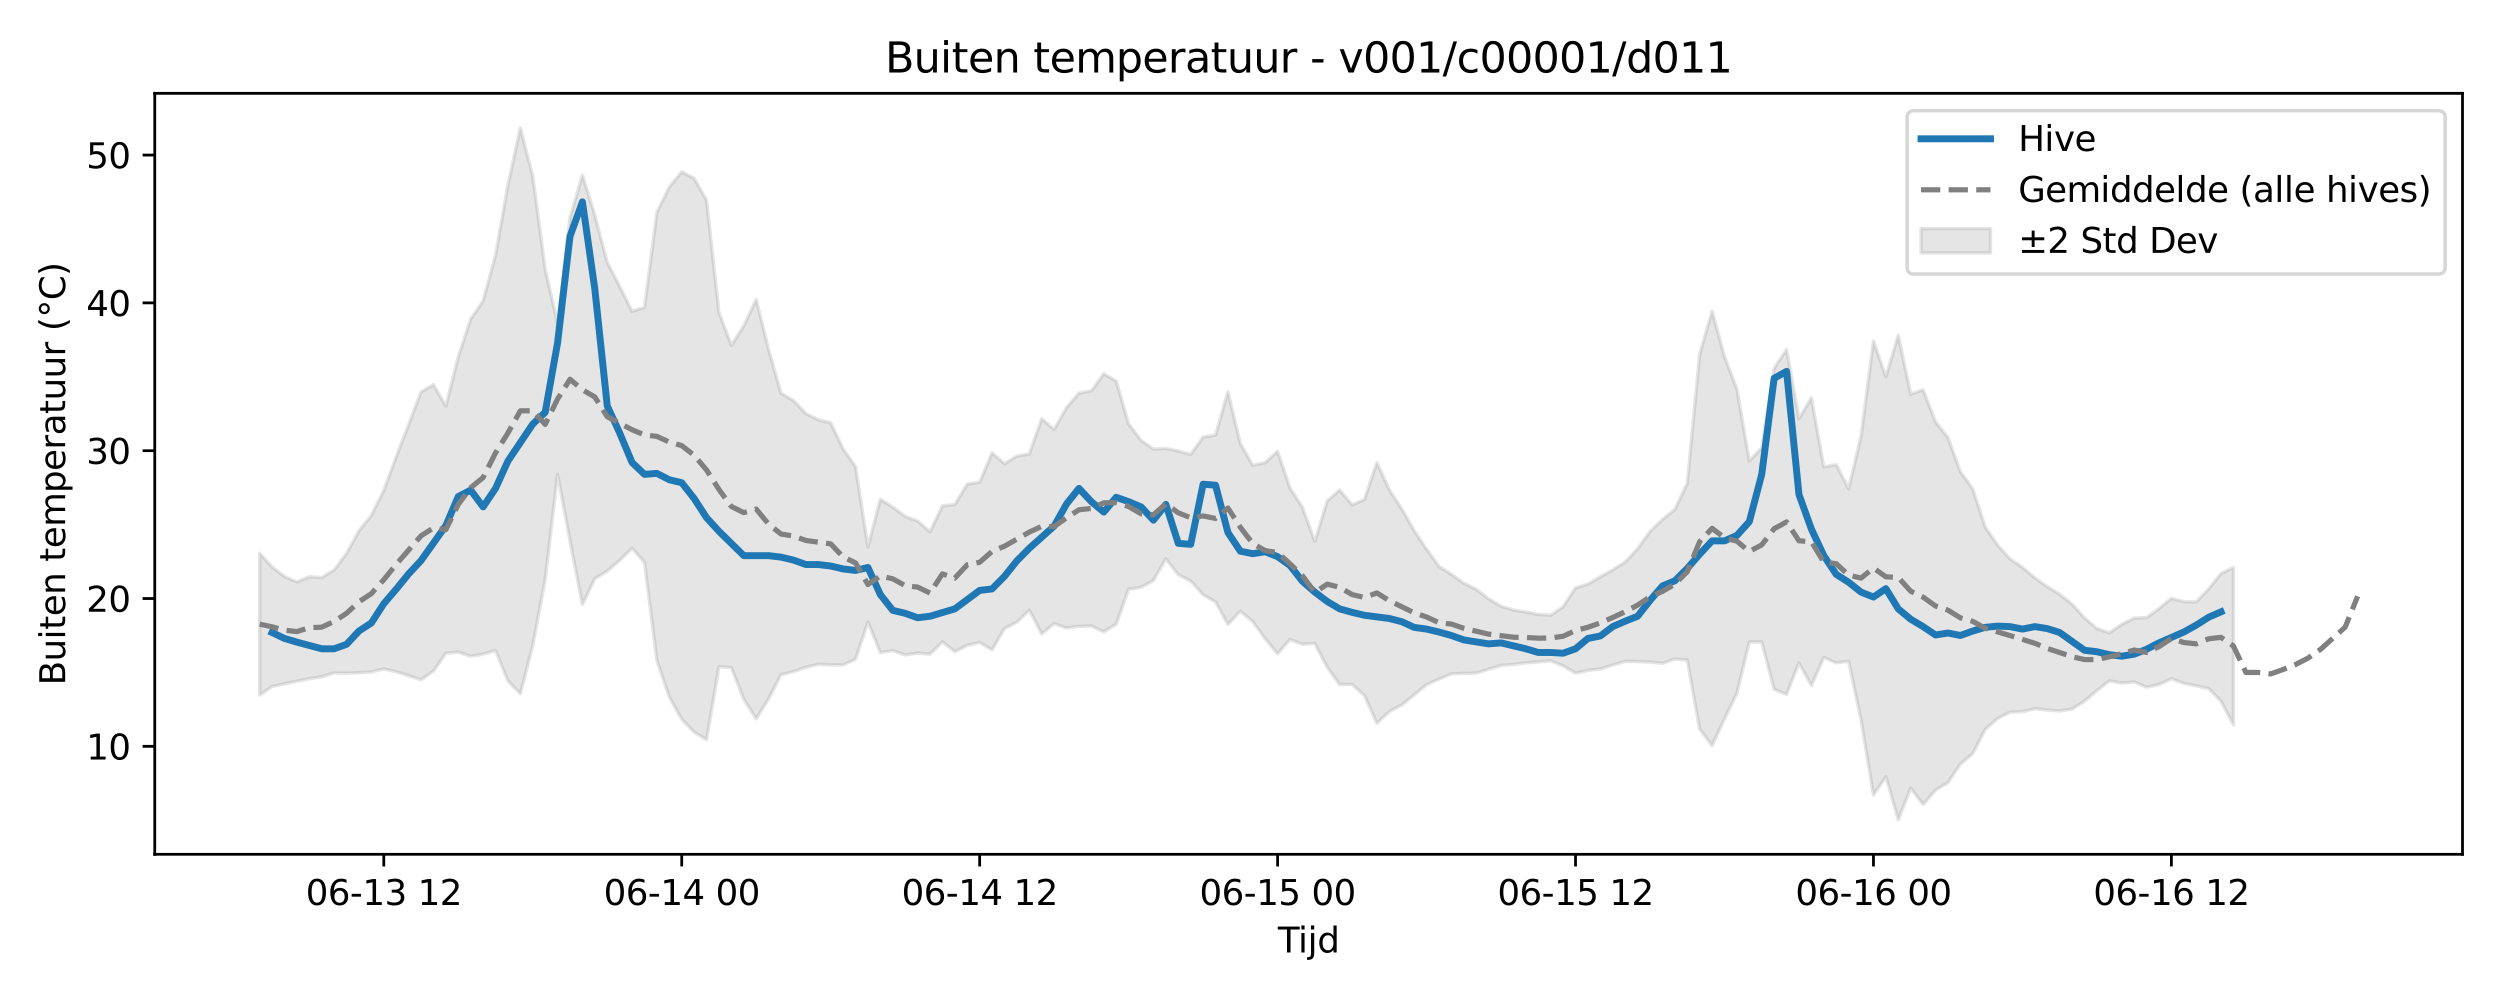 <?xml version="1.0" encoding="utf-8" standalone="no"?>
<!DOCTYPE svg PUBLIC "-//W3C//DTD SVG 1.1//EN"
  "http://www.w3.org/Graphics/SVG/1.1/DTD/svg11.dtd">
<svg xmlns:xlink="http://www.w3.org/1999/xlink" width="720pt" height="288pt" viewBox="0 0 720 288" xmlns="http://www.w3.org/2000/svg" version="1.1">
 <defs>
  <style type="text/css">*{stroke-linejoin: round; stroke-linecap: butt}</style>
 </defs>
 <g id="figure_1">
  <g id="patch_1">
   <path d="M 0 288 
L 720 288 
L 720 0 
L 0 0 
z
" style="fill: #ffffff"/>
  </g>
  <g id="axes_1">
   <g id="patch_2">
    <path d="M 44.57 246.04 
L 709.2 246.04 
L 709.2 26.88 
L 44.57 26.88 
z
" style="fill: #ffffff"/>
   </g>
   <g id="FillBetweenPolyCollection_1">
    <defs>
     <path id="m776da192d6" d="M 74.78 -128.671 
L 74.78 -87.819 
L 78.356 -90.273 
L 81.931 -91.073 
L 85.506 -91.799 
L 89.081 -92.55 
L 92.656 -93.074 
L 96.232 -94.195 
L 99.807 -94.125 
L 103.382 -94.254 
L 106.957 -94.482 
L 110.532 -95.348 
L 114.108 -94.517 
L 117.683 -93.425 
L 121.258 -92.228 
L 124.833 -94.731 
L 128.408 -99.868 
L 131.984 -100.199 
L 135.559 -99.017 
L 139.134 -99.599 
L 142.709 -100.655 
L 146.284 -91.926 
L 149.86 -88.202 
L 153.435 -102.16 
L 157.01 -121.076 
L 160.585 -151.385 
L 164.16 -132.271 
L 167.736 -113.906 
L 171.311 -121.336 
L 174.886 -123.522 
L 178.461 -126.594 
L 182.037 -130.102 
L 185.612 -126.028 
L 189.187 -97.785 
L 192.762 -87.246 
L 196.337 -80.823 
L 199.913 -77.133 
L 203.488 -74.995 
L 207.063 -96.027 
L 210.638 -95.723 
L 214.213 -86.582 
L 217.789 -80.999 
L 221.364 -86.759 
L 224.939 -93.682 
L 228.514 -94.595 
L 232.089 -95.814 
L 235.665 -96.694 
L 239.24 -96.499 
L 242.815 -96.49 
L 246.39 -98.153 
L 249.965 -108.848 
L 253.541 -100.07 
L 257.116 -100.645 
L 260.691 -99.366 
L 264.266 -99.901 
L 267.841 -99.614 
L 271.417 -103.15 
L 274.992 -100.325 
L 278.567 -102.147 
L 282.142 -102.98 
L 285.717 -100.835 
L 289.293 -106.987 
L 292.868 -108.811 
L 296.443 -112.264 
L 300.018 -105.455 
L 303.593 -108.427 
L 307.169 -107.128 
L 310.744 -107.616 
L 314.319 -107.706 
L 317.894 -106.033 
L 321.469 -108.221 
L 325.045 -118.3 
L 328.62 -118.886 
L 332.195 -120.81 
L 335.77 -127.055 
L 339.345 -122.469 
L 342.921 -120.669 
L 346.496 -116.715 
L 350.071 -114.679 
L 353.646 -108.186 
L 357.221 -111.968 
L 360.797 -108.997 
L 364.372 -104.047 
L 367.947 -99.724 
L 371.522 -103.823 
L 375.097 -102.444 
L 378.673 -102.705 
L 382.248 -95.779 
L 385.823 -90.846 
L 389.398 -90.92 
L 392.973 -87.684 
L 396.549 -79.696 
L 400.124 -83.081 
L 403.699 -84.967 
L 407.274 -87.858 
L 410.849 -90.791 
L 414.425 -92.411 
L 418 -93.944 
L 421.575 -94.062 
L 425.15 -94.158 
L 428.725 -95.237 
L 432.301 -96.351 
L 435.876 -96.65 
L 439.451 -97.1 
L 443.026 -97.377 
L 446.601 -97.697 
L 450.177 -96.255 
L 453.752 -94.132 
L 457.327 -94.909 
L 460.902 -95.332 
L 464.477 -96.459 
L 468.053 -97.521 
L 471.628 -97.484 
L 475.203 -97.324 
L 478.778 -96.977 
L 482.353 -98.203 
L 485.929 -97.889 
L 489.504 -78.012 
L 493.079 -73.313 
L 496.654 -80.928 
L 500.229 -88.345 
L 503.805 -103.109 
L 507.38 -103.118 
L 510.955 -89.493 
L 514.53 -88.042 
L 518.105 -97.057 
L 521.681 -90.574 
L 525.256 -98.636 
L 528.831 -97.093 
L 532.406 -97.524 
L 535.981 -80.646 
L 539.557 -59.043 
L 543.132 -64.287 
L 546.707 -51.922 
L 550.282 -61.022 
L 553.857 -56.313 
L 557.433 -60.457 
L 561.008 -62.588 
L 564.583 -67.962 
L 568.158 -70.963 
L 571.733 -77.898 
L 575.309 -81.077 
L 578.884 -82.907 
L 582.459 -83.037 
L 586.034 -83.885 
L 589.61 -83.488 
L 593.185 -83.236 
L 596.76 -83.774 
L 600.335 -86.061 
L 603.91 -89.117 
L 607.486 -91.934 
L 611.061 -91.282 
L 614.636 -91.586 
L 618.211 -90.08 
L 621.786 -90.83 
L 625.362 -92.538 
L 628.937 -91.208 
L 632.512 -90.487 
L 636.087 -89.696 
L 639.662 -86.042 
L 643.238 -79.252 
L 643.238 -124.608 
L 643.238 -124.608 
L 639.662 -122.832 
L 636.087 -118.374 
L 632.512 -114.65 
L 628.937 -114.71 
L 625.362 -115.692 
L 621.786 -112.718 
L 618.211 -110.119 
L 614.636 -110.003 
L 611.061 -108.178 
L 607.486 -105.729 
L 603.91 -106.986 
L 600.335 -110.018 
L 596.76 -113.984 
L 593.185 -116.84 
L 589.61 -119.024 
L 586.034 -121.583 
L 582.459 -124.607 
L 578.884 -127.031 
L 575.309 -131.014 
L 571.733 -136.227 
L 568.158 -147.135 
L 564.583 -152.17 
L 561.008 -161.99 
L 557.433 -166.487 
L 553.857 -175.74 
L 550.282 -174.437 
L 546.707 -191.436 
L 543.132 -179.497 
L 539.557 -189.755 
L 535.981 -162.381 
L 532.406 -147.206 
L 528.831 -154.213 
L 525.256 -153.521 
L 521.681 -173.409 
L 518.105 -167.446 
L 514.53 -187.34 
L 510.955 -181.963 
L 507.38 -159.019 
L 503.805 -155.244 
L 500.229 -175.921 
L 496.654 -185.277 
L 493.079 -198.356 
L 489.504 -186.017 
L 485.929 -148.78 
L 482.353 -141.276 
L 478.778 -138.363 
L 475.203 -134.918 
L 471.628 -129.957 
L 468.053 -126.159 
L 464.477 -123.863 
L 460.902 -121.891 
L 457.327 -119.783 
L 453.752 -118.716 
L 450.177 -113.258 
L 446.601 -110.822 
L 443.026 -111.048 
L 439.451 -111.727 
L 435.876 -112.318 
L 432.301 -113.399 
L 428.725 -115.506 
L 425.15 -118.264 
L 421.575 -120.039 
L 418 -122.593 
L 414.425 -124.883 
L 410.849 -129.838 
L 407.274 -135.183 
L 403.699 -141.433 
L 400.124 -146.914 
L 396.549 -154.77 
L 392.973 -144.179 
L 389.398 -142.599 
L 385.823 -146.86 
L 382.248 -143.748 
L 378.673 -132.063 
L 375.097 -141.908 
L 371.522 -147.435 
L 367.947 -158.014 
L 364.372 -154.779 
L 360.797 -153.945 
L 357.221 -160.292 
L 353.646 -175.191 
L 350.071 -162.69 
L 346.496 -162.121 
L 342.921 -157.126 
L 339.345 -158.117 
L 335.77 -158.828 
L 332.195 -158.664 
L 328.62 -161.18 
L 325.045 -165.928 
L 321.469 -178.254 
L 317.894 -180.348 
L 314.319 -175.434 
L 310.744 -174.767 
L 307.169 -170.62 
L 303.593 -164.307 
L 300.018 -167.374 
L 296.443 -157.253 
L 292.868 -156.638 
L 289.293 -154.417 
L 285.717 -157.575 
L 282.142 -149.129 
L 278.567 -148.572 
L 274.992 -142.702 
L 271.417 -142.29 
L 267.841 -134.813 
L 264.266 -137.946 
L 260.691 -139.261 
L 257.116 -141.956 
L 253.541 -144.187 
L 249.965 -130.461 
L 246.39 -153.626 
L 242.815 -158.694 
L 239.24 -166.23 
L 235.665 -167.1 
L 232.089 -168.878 
L 228.514 -172.652 
L 224.939 -174.723 
L 221.364 -187.299 
L 217.789 -201.762 
L 214.213 -194.146 
L 210.638 -188.515 
L 207.063 -198.031 
L 203.488 -230.283 
L 199.913 -236.613 
L 196.337 -238.504 
L 192.762 -234.115 
L 189.187 -226.84 
L 185.612 -199.449 
L 182.037 -198.355 
L 178.461 -205.505 
L 174.886 -212.456 
L 171.311 -225.995 
L 167.736 -237.587 
L 164.16 -225.277 
L 160.585 -194.81 
L 157.01 -210.503 
L 153.435 -237.223 
L 149.86 -251.158 
L 146.284 -234.706 
L 142.709 -214.442 
L 139.134 -201.347 
L 135.559 -196.091 
L 131.984 -185.239 
L 128.408 -171.055 
L 124.833 -177.205 
L 121.258 -175.147 
L 117.683 -165.698 
L 114.108 -156.437 
L 110.532 -146.747 
L 106.957 -139.585 
L 103.382 -135.109 
L 99.807 -128.608 
L 96.232 -123.856 
L 92.656 -121.673 
L 89.081 -121.906 
L 85.506 -120.393 
L 81.931 -121.971 
L 78.356 -124.696 
L 74.78 -128.671 
z
" style="stroke: #808080; stroke-opacity: 0.2"/>
    </defs>
    <g clip-path="url(#p8a4bd9ccbf)">
     <use xlink:href="#m776da192d6" x="0" y="288" style="fill: #808080; fill-opacity: 0.2; stroke: #808080; stroke-opacity: 0.2"/>
    </g>
   </g>
   <g id="matplotlib.axis_1">
    <g id="xtick_1">
     <g id="line2d_1">
      <defs>
       <path id="meeccbf4a53" d="M 0 0 
L 0 3.5 
" style="stroke: #000000; stroke-width: 0.8"/>
      </defs>
      <g>
       <use xlink:href="#meeccbf4a53" x="110.532" y="246.04" style="stroke: #000000; stroke-width: 0.8"/>
      </g>
     </g>
     <g id="text_1">
      <!-- 06-13 12 -->
      <g transform="translate(88.052 260.638) scale(0.1 -0.1)">
       <defs>
        <path id="DejaVuSans-30" d="M 2034 4250 
Q 1547 4250 1301 3770 
Q 1056 3291 1056 2328 
Q 1056 1369 1301 889 
Q 1547 409 2034 409 
Q 2525 409 2770 889 
Q 3016 1369 3016 2328 
Q 3016 3291 2770 3770 
Q 2525 4250 2034 4250 
z
M 2034 4750 
Q 2819 4750 3233 4129 
Q 3647 3509 3647 2328 
Q 3647 1150 3233 529 
Q 2819 -91 2034 -91 
Q 1250 -91 836 529 
Q 422 1150 422 2328 
Q 422 3509 836 4129 
Q 1250 4750 2034 4750 
z
" transform="scale(0.016)"/>
        <path id="DejaVuSans-36" d="M 2113 2584 
Q 1688 2584 1439 2293 
Q 1191 2003 1191 1497 
Q 1191 994 1439 701 
Q 1688 409 2113 409 
Q 2538 409 2786 701 
Q 3034 994 3034 1497 
Q 3034 2003 2786 2293 
Q 2538 2584 2113 2584 
z
M 3366 4563 
L 3366 3988 
Q 3128 4100 2886 4159 
Q 2644 4219 2406 4219 
Q 1781 4219 1451 3797 
Q 1122 3375 1075 2522 
Q 1259 2794 1537 2939 
Q 1816 3084 2150 3084 
Q 2853 3084 3261 2657 
Q 3669 2231 3669 1497 
Q 3669 778 3244 343 
Q 2819 -91 2113 -91 
Q 1303 -91 875 529 
Q 447 1150 447 2328 
Q 447 3434 972 4092 
Q 1497 4750 2381 4750 
Q 2619 4750 2861 4703 
Q 3103 4656 3366 4563 
z
" transform="scale(0.016)"/>
        <path id="DejaVuSans-2d" d="M 313 2009 
L 1997 2009 
L 1997 1497 
L 313 1497 
L 313 2009 
z
" transform="scale(0.016)"/>
        <path id="DejaVuSans-31" d="M 794 531 
L 1825 531 
L 1825 4091 
L 703 3866 
L 703 4441 
L 1819 4666 
L 2450 4666 
L 2450 531 
L 3481 531 
L 3481 0 
L 794 0 
L 794 531 
z
" transform="scale(0.016)"/>
        <path id="DejaVuSans-33" d="M 2597 2516 
Q 3050 2419 3304 2112 
Q 3559 1806 3559 1356 
Q 3559 666 3084 287 
Q 2609 -91 1734 -91 
Q 1441 -91 1130 -33 
Q 819 25 488 141 
L 488 750 
Q 750 597 1062 519 
Q 1375 441 1716 441 
Q 2309 441 2620 675 
Q 2931 909 2931 1356 
Q 2931 1769 2642 2001 
Q 2353 2234 1838 2234 
L 1294 2234 
L 1294 2753 
L 1863 2753 
Q 2328 2753 2575 2939 
Q 2822 3125 2822 3475 
Q 2822 3834 2567 4026 
Q 2313 4219 1838 4219 
Q 1578 4219 1281 4162 
Q 984 4106 628 3988 
L 628 4550 
Q 988 4650 1302 4700 
Q 1616 4750 1894 4750 
Q 2613 4750 3031 4423 
Q 3450 4097 3450 3541 
Q 3450 3153 3228 2886 
Q 3006 2619 2597 2516 
z
" transform="scale(0.016)"/>
        <path id="DejaVuSans-20" transform="scale(0.016)"/>
        <path id="DejaVuSans-32" d="M 1228 531 
L 3431 531 
L 3431 0 
L 469 0 
L 469 531 
Q 828 903 1448 1529 
Q 2069 2156 2228 2338 
Q 2531 2678 2651 2914 
Q 2772 3150 2772 3378 
Q 2772 3750 2511 3984 
Q 2250 4219 1831 4219 
Q 1534 4219 1204 4116 
Q 875 4013 500 3803 
L 500 4441 
Q 881 4594 1212 4672 
Q 1544 4750 1819 4750 
Q 2544 4750 2975 4387 
Q 3406 4025 3406 3419 
Q 3406 3131 3298 2873 
Q 3191 2616 2906 2266 
Q 2828 2175 2409 1742 
Q 1991 1309 1228 531 
z
" transform="scale(0.016)"/>
       </defs>
       <use xlink:href="#DejaVuSans-30"/>
       <use xlink:href="#DejaVuSans-36" transform="translate(63.623 0)"/>
       <use xlink:href="#DejaVuSans-2d" transform="translate(127.246 0)"/>
       <use xlink:href="#DejaVuSans-31" transform="translate(163.33 0)"/>
       <use xlink:href="#DejaVuSans-33" transform="translate(226.953 0)"/>
       <use xlink:href="#DejaVuSans-20" transform="translate(290.576 0)"/>
       <use xlink:href="#DejaVuSans-31" transform="translate(322.363 0)"/>
       <use xlink:href="#DejaVuSans-32" transform="translate(385.986 0)"/>
      </g>
     </g>
    </g>
    <g id="xtick_2">
     <g id="line2d_2">
      <g>
       <use xlink:href="#meeccbf4a53" x="196.337" y="246.04" style="stroke: #000000; stroke-width: 0.8"/>
      </g>
     </g>
     <g id="text_2">
      <!-- 06-14 00 -->
      <g transform="translate(173.857 260.638) scale(0.1 -0.1)">
       <defs>
        <path id="DejaVuSans-34" d="M 2419 4116 
L 825 1625 
L 2419 1625 
L 2419 4116 
z
M 2253 4666 
L 3047 4666 
L 3047 1625 
L 3713 1625 
L 3713 1100 
L 3047 1100 
L 3047 0 
L 2419 0 
L 2419 1100 
L 313 1100 
L 313 1709 
L 2253 4666 
z
" transform="scale(0.016)"/>
       </defs>
       <use xlink:href="#DejaVuSans-30"/>
       <use xlink:href="#DejaVuSans-36" transform="translate(63.623 0)"/>
       <use xlink:href="#DejaVuSans-2d" transform="translate(127.246 0)"/>
       <use xlink:href="#DejaVuSans-31" transform="translate(163.33 0)"/>
       <use xlink:href="#DejaVuSans-34" transform="translate(226.953 0)"/>
       <use xlink:href="#DejaVuSans-20" transform="translate(290.576 0)"/>
       <use xlink:href="#DejaVuSans-30" transform="translate(322.363 0)"/>
       <use xlink:href="#DejaVuSans-30" transform="translate(385.986 0)"/>
      </g>
     </g>
    </g>
    <g id="xtick_3">
     <g id="line2d_3">
      <g>
       <use xlink:href="#meeccbf4a53" x="282.142" y="246.04" style="stroke: #000000; stroke-width: 0.8"/>
      </g>
     </g>
     <g id="text_3">
      <!-- 06-14 12 -->
      <g transform="translate(259.662 260.638) scale(0.1 -0.1)">
       <use xlink:href="#DejaVuSans-30"/>
       <use xlink:href="#DejaVuSans-36" transform="translate(63.623 0)"/>
       <use xlink:href="#DejaVuSans-2d" transform="translate(127.246 0)"/>
       <use xlink:href="#DejaVuSans-31" transform="translate(163.33 0)"/>
       <use xlink:href="#DejaVuSans-34" transform="translate(226.953 0)"/>
       <use xlink:href="#DejaVuSans-20" transform="translate(290.576 0)"/>
       <use xlink:href="#DejaVuSans-31" transform="translate(322.363 0)"/>
       <use xlink:href="#DejaVuSans-32" transform="translate(385.986 0)"/>
      </g>
     </g>
    </g>
    <g id="xtick_4">
     <g id="line2d_4">
      <g>
       <use xlink:href="#meeccbf4a53" x="367.947" y="246.04" style="stroke: #000000; stroke-width: 0.8"/>
      </g>
     </g>
     <g id="text_4">
      <!-- 06-15 00 -->
      <g transform="translate(345.467 260.638) scale(0.1 -0.1)">
       <defs>
        <path id="DejaVuSans-35" d="M 691 4666 
L 3169 4666 
L 3169 4134 
L 1269 4134 
L 1269 2991 
Q 1406 3038 1543 3061 
Q 1681 3084 1819 3084 
Q 2600 3084 3056 2656 
Q 3513 2228 3513 1497 
Q 3513 744 3044 326 
Q 2575 -91 1722 -91 
Q 1428 -91 1123 -41 
Q 819 9 494 109 
L 494 744 
Q 775 591 1075 516 
Q 1375 441 1709 441 
Q 2250 441 2565 725 
Q 2881 1009 2881 1497 
Q 2881 1984 2565 2268 
Q 2250 2553 1709 2553 
Q 1456 2553 1204 2497 
Q 953 2441 691 2322 
L 691 4666 
z
" transform="scale(0.016)"/>
       </defs>
       <use xlink:href="#DejaVuSans-30"/>
       <use xlink:href="#DejaVuSans-36" transform="translate(63.623 0)"/>
       <use xlink:href="#DejaVuSans-2d" transform="translate(127.246 0)"/>
       <use xlink:href="#DejaVuSans-31" transform="translate(163.33 0)"/>
       <use xlink:href="#DejaVuSans-35" transform="translate(226.953 0)"/>
       <use xlink:href="#DejaVuSans-20" transform="translate(290.576 0)"/>
       <use xlink:href="#DejaVuSans-30" transform="translate(322.363 0)"/>
       <use xlink:href="#DejaVuSans-30" transform="translate(385.986 0)"/>
      </g>
     </g>
    </g>
    <g id="xtick_5">
     <g id="line2d_5">
      <g>
       <use xlink:href="#meeccbf4a53" x="453.752" y="246.04" style="stroke: #000000; stroke-width: 0.8"/>
      </g>
     </g>
     <g id="text_5">
      <!-- 06-15 12 -->
      <g transform="translate(431.271 260.638) scale(0.1 -0.1)">
       <use xlink:href="#DejaVuSans-30"/>
       <use xlink:href="#DejaVuSans-36" transform="translate(63.623 0)"/>
       <use xlink:href="#DejaVuSans-2d" transform="translate(127.246 0)"/>
       <use xlink:href="#DejaVuSans-31" transform="translate(163.33 0)"/>
       <use xlink:href="#DejaVuSans-35" transform="translate(226.953 0)"/>
       <use xlink:href="#DejaVuSans-20" transform="translate(290.576 0)"/>
       <use xlink:href="#DejaVuSans-31" transform="translate(322.363 0)"/>
       <use xlink:href="#DejaVuSans-32" transform="translate(385.986 0)"/>
      </g>
     </g>
    </g>
    <g id="xtick_6">
     <g id="line2d_6">
      <g>
       <use xlink:href="#meeccbf4a53" x="539.557" y="246.04" style="stroke: #000000; stroke-width: 0.8"/>
      </g>
     </g>
     <g id="text_6">
      <!-- 06-16 00 -->
      <g transform="translate(517.076 260.638) scale(0.1 -0.1)">
       <use xlink:href="#DejaVuSans-30"/>
       <use xlink:href="#DejaVuSans-36" transform="translate(63.623 0)"/>
       <use xlink:href="#DejaVuSans-2d" transform="translate(127.246 0)"/>
       <use xlink:href="#DejaVuSans-31" transform="translate(163.33 0)"/>
       <use xlink:href="#DejaVuSans-36" transform="translate(226.953 0)"/>
       <use xlink:href="#DejaVuSans-20" transform="translate(290.576 0)"/>
       <use xlink:href="#DejaVuSans-30" transform="translate(322.363 0)"/>
       <use xlink:href="#DejaVuSans-30" transform="translate(385.986 0)"/>
      </g>
     </g>
    </g>
    <g id="xtick_7">
     <g id="line2d_7">
      <g>
       <use xlink:href="#meeccbf4a53" x="625.362" y="246.04" style="stroke: #000000; stroke-width: 0.8"/>
      </g>
     </g>
     <g id="text_7">
      <!-- 06-16 12 -->
      <g transform="translate(602.881 260.638) scale(0.1 -0.1)">
       <use xlink:href="#DejaVuSans-30"/>
       <use xlink:href="#DejaVuSans-36" transform="translate(63.623 0)"/>
       <use xlink:href="#DejaVuSans-2d" transform="translate(127.246 0)"/>
       <use xlink:href="#DejaVuSans-31" transform="translate(163.33 0)"/>
       <use xlink:href="#DejaVuSans-36" transform="translate(226.953 0)"/>
       <use xlink:href="#DejaVuSans-20" transform="translate(290.576 0)"/>
       <use xlink:href="#DejaVuSans-31" transform="translate(322.363 0)"/>
       <use xlink:href="#DejaVuSans-32" transform="translate(385.986 0)"/>
      </g>
     </g>
    </g>
    <g id="text_8">
     <!-- Tijd -->
     <g transform="translate(368.035 274.317) scale(0.1 -0.1)">
      <defs>
       <path id="DejaVuSans-54" d="M -19 4666 
L 3928 4666 
L 3928 4134 
L 2272 4134 
L 2272 0 
L 1638 0 
L 1638 4134 
L -19 4134 
L -19 4666 
z
" transform="scale(0.016)"/>
       <path id="DejaVuSans-69" d="M 603 3500 
L 1178 3500 
L 1178 0 
L 603 0 
L 603 3500 
z
M 603 4863 
L 1178 4863 
L 1178 4134 
L 603 4134 
L 603 4863 
z
" transform="scale(0.016)"/>
       <path id="DejaVuSans-6a" d="M 603 3500 
L 1178 3500 
L 1178 -63 
Q 1178 -731 923 -1031 
Q 669 -1331 103 -1331 
L -116 -1331 
L -116 -844 
L 38 -844 
Q 366 -844 484 -692 
Q 603 -541 603 -63 
L 603 3500 
z
M 603 4863 
L 1178 4863 
L 1178 4134 
L 603 4134 
L 603 4863 
z
" transform="scale(0.016)"/>
       <path id="DejaVuSans-64" d="M 2906 2969 
L 2906 4863 
L 3481 4863 
L 3481 0 
L 2906 0 
L 2906 525 
Q 2725 213 2448 61 
Q 2172 -91 1784 -91 
Q 1150 -91 751 415 
Q 353 922 353 1747 
Q 353 2572 751 3078 
Q 1150 3584 1784 3584 
Q 2172 3584 2448 3432 
Q 2725 3281 2906 2969 
z
M 947 1747 
Q 947 1113 1208 752 
Q 1469 391 1925 391 
Q 2381 391 2643 752 
Q 2906 1113 2906 1747 
Q 2906 2381 2643 2742 
Q 2381 3103 1925 3103 
Q 1469 3103 1208 2742 
Q 947 2381 947 1747 
z
" transform="scale(0.016)"/>
      </defs>
      <use xlink:href="#DejaVuSans-54"/>
      <use xlink:href="#DejaVuSans-69" transform="translate(57.959 0)"/>
      <use xlink:href="#DejaVuSans-6a" transform="translate(85.742 0)"/>
      <use xlink:href="#DejaVuSans-64" transform="translate(113.525 0)"/>
     </g>
    </g>
   </g>
   <g id="matplotlib.axis_2">
    <g id="ytick_1">
     <g id="line2d_8">
      <defs>
       <path id="m4dbf26b37e" d="M 0 0 
L -3.5 0 
" style="stroke: #000000; stroke-width: 0.8"/>
      </defs>
      <g>
       <use xlink:href="#m4dbf26b37e" x="44.57" y="214.949" style="stroke: #000000; stroke-width: 0.8"/>
      </g>
     </g>
     <g id="text_9">
      <!-- 10 -->
      <g transform="translate(24.845 218.748) scale(0.1 -0.1)">
       <use xlink:href="#DejaVuSans-31"/>
       <use xlink:href="#DejaVuSans-30" transform="translate(63.623 0)"/>
      </g>
     </g>
    </g>
    <g id="ytick_2">
     <g id="line2d_9">
      <g>
       <use xlink:href="#m4dbf26b37e" x="44.57" y="172.376" style="stroke: #000000; stroke-width: 0.8"/>
      </g>
     </g>
     <g id="text_10">
      <!-- 20 -->
      <g transform="translate(24.845 176.175) scale(0.1 -0.1)">
       <use xlink:href="#DejaVuSans-32"/>
       <use xlink:href="#DejaVuSans-30" transform="translate(63.623 0)"/>
      </g>
     </g>
    </g>
    <g id="ytick_3">
     <g id="line2d_10">
      <g>
       <use xlink:href="#m4dbf26b37e" x="44.57" y="129.803" style="stroke: #000000; stroke-width: 0.8"/>
      </g>
     </g>
     <g id="text_11">
      <!-- 30 -->
      <g transform="translate(24.845 133.602) scale(0.1 -0.1)">
       <use xlink:href="#DejaVuSans-33"/>
       <use xlink:href="#DejaVuSans-30" transform="translate(63.623 0)"/>
      </g>
     </g>
    </g>
    <g id="ytick_4">
     <g id="line2d_11">
      <g>
       <use xlink:href="#m4dbf26b37e" x="44.57" y="87.23" style="stroke: #000000; stroke-width: 0.8"/>
      </g>
     </g>
     <g id="text_12">
      <!-- 40 -->
      <g transform="translate(24.845 91.029) scale(0.1 -0.1)">
       <use xlink:href="#DejaVuSans-34"/>
       <use xlink:href="#DejaVuSans-30" transform="translate(63.623 0)"/>
      </g>
     </g>
    </g>
    <g id="ytick_5">
     <g id="line2d_12">
      <g>
       <use xlink:href="#m4dbf26b37e" x="44.57" y="44.657" style="stroke: #000000; stroke-width: 0.8"/>
      </g>
     </g>
     <g id="text_13">
      <!-- 50 -->
      <g transform="translate(24.845 48.456) scale(0.1 -0.1)">
       <use xlink:href="#DejaVuSans-35"/>
       <use xlink:href="#DejaVuSans-30" transform="translate(63.623 0)"/>
      </g>
     </g>
    </g>
    <g id="text_14">
     <!-- Buiten temperatuur (°C) -->
     <g transform="translate(18.765 197.355) rotate(-90) scale(0.1 -0.1)">
      <defs>
       <path id="DejaVuSans-42" d="M 1259 2228 
L 1259 519 
L 2272 519 
Q 2781 519 3026 730 
Q 3272 941 3272 1375 
Q 3272 1813 3026 2020 
Q 2781 2228 2272 2228 
L 1259 2228 
z
M 1259 4147 
L 1259 2741 
L 2194 2741 
Q 2656 2741 2882 2914 
Q 3109 3088 3109 3444 
Q 3109 3797 2882 3972 
Q 2656 4147 2194 4147 
L 1259 4147 
z
M 628 4666 
L 2241 4666 
Q 2963 4666 3353 4366 
Q 3744 4066 3744 3513 
Q 3744 3084 3544 2831 
Q 3344 2578 2956 2516 
Q 3422 2416 3680 2098 
Q 3938 1781 3938 1306 
Q 3938 681 3513 340 
Q 3088 0 2303 0 
L 628 0 
L 628 4666 
z
" transform="scale(0.016)"/>
       <path id="DejaVuSans-75" d="M 544 1381 
L 544 3500 
L 1119 3500 
L 1119 1403 
Q 1119 906 1312 657 
Q 1506 409 1894 409 
Q 2359 409 2629 706 
Q 2900 1003 2900 1516 
L 2900 3500 
L 3475 3500 
L 3475 0 
L 2900 0 
L 2900 538 
Q 2691 219 2414 64 
Q 2138 -91 1772 -91 
Q 1169 -91 856 284 
Q 544 659 544 1381 
z
M 1991 3584 
L 1991 3584 
z
" transform="scale(0.016)"/>
       <path id="DejaVuSans-74" d="M 1172 4494 
L 1172 3500 
L 2356 3500 
L 2356 3053 
L 1172 3053 
L 1172 1153 
Q 1172 725 1289 603 
Q 1406 481 1766 481 
L 2356 481 
L 2356 0 
L 1766 0 
Q 1100 0 847 248 
Q 594 497 594 1153 
L 594 3053 
L 172 3053 
L 172 3500 
L 594 3500 
L 594 4494 
L 1172 4494 
z
" transform="scale(0.016)"/>
       <path id="DejaVuSans-65" d="M 3597 1894 
L 3597 1613 
L 953 1613 
Q 991 1019 1311 708 
Q 1631 397 2203 397 
Q 2534 397 2845 478 
Q 3156 559 3463 722 
L 3463 178 
Q 3153 47 2828 -22 
Q 2503 -91 2169 -91 
Q 1331 -91 842 396 
Q 353 884 353 1716 
Q 353 2575 817 3079 
Q 1281 3584 2069 3584 
Q 2775 3584 3186 3129 
Q 3597 2675 3597 1894 
z
M 3022 2063 
Q 3016 2534 2758 2815 
Q 2500 3097 2075 3097 
Q 1594 3097 1305 2825 
Q 1016 2553 972 2059 
L 3022 2063 
z
" transform="scale(0.016)"/>
       <path id="DejaVuSans-6e" d="M 3513 2113 
L 3513 0 
L 2938 0 
L 2938 2094 
Q 2938 2591 2744 2837 
Q 2550 3084 2163 3084 
Q 1697 3084 1428 2787 
Q 1159 2491 1159 1978 
L 1159 0 
L 581 0 
L 581 3500 
L 1159 3500 
L 1159 2956 
Q 1366 3272 1645 3428 
Q 1925 3584 2291 3584 
Q 2894 3584 3203 3211 
Q 3513 2838 3513 2113 
z
" transform="scale(0.016)"/>
       <path id="DejaVuSans-6d" d="M 3328 2828 
Q 3544 3216 3844 3400 
Q 4144 3584 4550 3584 
Q 5097 3584 5394 3201 
Q 5691 2819 5691 2113 
L 5691 0 
L 5113 0 
L 5113 2094 
Q 5113 2597 4934 2840 
Q 4756 3084 4391 3084 
Q 3944 3084 3684 2787 
Q 3425 2491 3425 1978 
L 3425 0 
L 2847 0 
L 2847 2094 
Q 2847 2600 2669 2842 
Q 2491 3084 2119 3084 
Q 1678 3084 1418 2786 
Q 1159 2488 1159 1978 
L 1159 0 
L 581 0 
L 581 3500 
L 1159 3500 
L 1159 2956 
Q 1356 3278 1631 3431 
Q 1906 3584 2284 3584 
Q 2666 3584 2933 3390 
Q 3200 3197 3328 2828 
z
" transform="scale(0.016)"/>
       <path id="DejaVuSans-70" d="M 1159 525 
L 1159 -1331 
L 581 -1331 
L 581 3500 
L 1159 3500 
L 1159 2969 
Q 1341 3281 1617 3432 
Q 1894 3584 2278 3584 
Q 2916 3584 3314 3078 
Q 3713 2572 3713 1747 
Q 3713 922 3314 415 
Q 2916 -91 2278 -91 
Q 1894 -91 1617 61 
Q 1341 213 1159 525 
z
M 3116 1747 
Q 3116 2381 2855 2742 
Q 2594 3103 2138 3103 
Q 1681 3103 1420 2742 
Q 1159 2381 1159 1747 
Q 1159 1113 1420 752 
Q 1681 391 2138 391 
Q 2594 391 2855 752 
Q 3116 1113 3116 1747 
z
" transform="scale(0.016)"/>
       <path id="DejaVuSans-72" d="M 2631 2963 
Q 2534 3019 2420 3045 
Q 2306 3072 2169 3072 
Q 1681 3072 1420 2755 
Q 1159 2438 1159 1844 
L 1159 0 
L 581 0 
L 581 3500 
L 1159 3500 
L 1159 2956 
Q 1341 3275 1631 3429 
Q 1922 3584 2338 3584 
Q 2397 3584 2469 3576 
Q 2541 3569 2628 3553 
L 2631 2963 
z
" transform="scale(0.016)"/>
       <path id="DejaVuSans-61" d="M 2194 1759 
Q 1497 1759 1228 1600 
Q 959 1441 959 1056 
Q 959 750 1161 570 
Q 1363 391 1709 391 
Q 2188 391 2477 730 
Q 2766 1069 2766 1631 
L 2766 1759 
L 2194 1759 
z
M 3341 1997 
L 3341 0 
L 2766 0 
L 2766 531 
Q 2569 213 2275 61 
Q 1981 -91 1556 -91 
Q 1019 -91 701 211 
Q 384 513 384 1019 
Q 384 1609 779 1909 
Q 1175 2209 1959 2209 
L 2766 2209 
L 2766 2266 
Q 2766 2663 2505 2880 
Q 2244 3097 1772 3097 
Q 1472 3097 1187 3025 
Q 903 2953 641 2809 
L 641 3341 
Q 956 3463 1253 3523 
Q 1550 3584 1831 3584 
Q 2591 3584 2966 3190 
Q 3341 2797 3341 1997 
z
" transform="scale(0.016)"/>
       <path id="DejaVuSans-28" d="M 1984 4856 
Q 1566 4138 1362 3434 
Q 1159 2731 1159 2009 
Q 1159 1288 1364 580 
Q 1569 -128 1984 -844 
L 1484 -844 
Q 1016 -109 783 600 
Q 550 1309 550 2009 
Q 550 2706 781 3412 
Q 1013 4119 1484 4856 
L 1984 4856 
z
" transform="scale(0.016)"/>
       <path id="DejaVuSans-b0" d="M 1600 4347 
Q 1350 4347 1178 4173 
Q 1006 4000 1006 3750 
Q 1006 3503 1178 3333 
Q 1350 3163 1600 3163 
Q 1850 3163 2022 3333 
Q 2194 3503 2194 3750 
Q 2194 3997 2020 4172 
Q 1847 4347 1600 4347 
z
M 1600 4750 
Q 1800 4750 1984 4673 
Q 2169 4597 2303 4453 
Q 2447 4313 2519 4134 
Q 2591 3956 2591 3750 
Q 2591 3338 2302 3052 
Q 2013 2766 1594 2766 
Q 1172 2766 890 3047 
Q 609 3328 609 3750 
Q 609 4169 896 4459 
Q 1184 4750 1600 4750 
z
" transform="scale(0.016)"/>
       <path id="DejaVuSans-43" d="M 4122 4306 
L 4122 3641 
Q 3803 3938 3442 4084 
Q 3081 4231 2675 4231 
Q 1875 4231 1450 3742 
Q 1025 3253 1025 2328 
Q 1025 1406 1450 917 
Q 1875 428 2675 428 
Q 3081 428 3442 575 
Q 3803 722 4122 1019 
L 4122 359 
Q 3791 134 3420 21 
Q 3050 -91 2638 -91 
Q 1578 -91 968 557 
Q 359 1206 359 2328 
Q 359 3453 968 4101 
Q 1578 4750 2638 4750 
Q 3056 4750 3426 4639 
Q 3797 4528 4122 4306 
z
" transform="scale(0.016)"/>
       <path id="DejaVuSans-29" d="M 513 4856 
L 1013 4856 
Q 1481 4119 1714 3412 
Q 1947 2706 1947 2009 
Q 1947 1309 1714 600 
Q 1481 -109 1013 -844 
L 513 -844 
Q 928 -128 1133 580 
Q 1338 1288 1338 2009 
Q 1338 2731 1133 3434 
Q 928 4138 513 4856 
z
" transform="scale(0.016)"/>
      </defs>
      <use xlink:href="#DejaVuSans-42"/>
      <use xlink:href="#DejaVuSans-75" transform="translate(68.604 0)"/>
      <use xlink:href="#DejaVuSans-69" transform="translate(131.982 0)"/>
      <use xlink:href="#DejaVuSans-74" transform="translate(159.766 0)"/>
      <use xlink:href="#DejaVuSans-65" transform="translate(198.975 0)"/>
      <use xlink:href="#DejaVuSans-6e" transform="translate(260.498 0)"/>
      <use xlink:href="#DejaVuSans-20" transform="translate(323.877 0)"/>
      <use xlink:href="#DejaVuSans-74" transform="translate(355.664 0)"/>
      <use xlink:href="#DejaVuSans-65" transform="translate(394.873 0)"/>
      <use xlink:href="#DejaVuSans-6d" transform="translate(456.396 0)"/>
      <use xlink:href="#DejaVuSans-70" transform="translate(553.809 0)"/>
      <use xlink:href="#DejaVuSans-65" transform="translate(617.285 0)"/>
      <use xlink:href="#DejaVuSans-72" transform="translate(678.809 0)"/>
      <use xlink:href="#DejaVuSans-61" transform="translate(719.922 0)"/>
      <use xlink:href="#DejaVuSans-74" transform="translate(781.201 0)"/>
      <use xlink:href="#DejaVuSans-75" transform="translate(820.41 0)"/>
      <use xlink:href="#DejaVuSans-75" transform="translate(883.789 0)"/>
      <use xlink:href="#DejaVuSans-72" transform="translate(947.168 0)"/>
      <use xlink:href="#DejaVuSans-20" transform="translate(988.281 0)"/>
      <use xlink:href="#DejaVuSans-28" transform="translate(1020.068 0)"/>
      <use xlink:href="#DejaVuSans-b0" transform="translate(1059.082 0)"/>
      <use xlink:href="#DejaVuSans-43" transform="translate(1109.082 0)"/>
      <use xlink:href="#DejaVuSans-29" transform="translate(1178.906 0)"/>
     </g>
    </g>
   </g>
   <g id="line2d_13">
    <path d="M 78.356 182.168 
L 81.931 183.87 
L 85.506 184.935 
L 92.656 186.851 
L 96.232 186.851 
L 99.807 185.573 
L 103.382 181.742 
L 106.957 179.4 
L 110.532 173.866 
L 114.108 169.679 
L 117.683 165.28 
L 121.258 161.449 
L 128.408 151.373 
L 131.984 143 
L 135.559 141.156 
L 139.134 145.98 
L 142.709 140.659 
L 146.284 132.783 
L 153.435 122.14 
L 157.01 118.734 
L 160.585 98.724 
L 164.16 68.072 
L 167.736 58.138 
L 171.311 83.256 
L 174.886 116.889 
L 178.461 124.694 
L 182.037 133.209 
L 185.612 136.614 
L 189.187 136.331 
L 192.762 138.175 
L 196.337 139.027 
L 199.913 143.568 
L 203.488 149.103 
L 207.063 153.005 
L 214.213 160.03 
L 221.364 160.03 
L 224.939 160.455 
L 228.514 161.307 
L 232.089 162.584 
L 235.665 162.584 
L 239.24 163.01 
L 242.815 163.861 
L 246.39 164.287 
L 249.965 163.435 
L 253.541 171.24 
L 257.116 175.782 
L 260.691 176.633 
L 264.266 177.91 
L 267.841 177.484 
L 274.992 175.356 
L 282.142 170.034 
L 285.717 169.608 
L 289.293 165.99 
L 292.868 161.52 
L 296.443 157.901 
L 303.593 151.515 
L 307.169 145.129 
L 310.744 140.659 
L 314.319 144.49 
L 317.894 147.471 
L 321.469 143.213 
L 325.045 144.49 
L 328.62 145.98 
L 332.195 149.812 
L 335.77 145.271 
L 339.345 156.482 
L 342.921 156.766 
L 346.496 139.453 
L 350.071 139.736 
L 353.646 153.36 
L 357.221 158.752 
L 360.797 159.462 
L 364.372 158.894 
L 367.947 160.313 
L 371.522 162.868 
L 375.097 167.409 
L 378.673 170.531 
L 382.248 173.227 
L 385.823 175.356 
L 389.398 176.349 
L 392.973 177.201 
L 400.124 178.123 
L 403.699 179.046 
L 407.274 180.677 
L 410.849 181.174 
L 414.425 182.026 
L 418 183.019 
L 421.575 184.296 
L 428.725 185.431 
L 432.301 185.148 
L 439.451 186.851 
L 443.026 187.915 
L 446.601 187.915 
L 450.177 188.128 
L 453.752 186.851 
L 457.327 183.87 
L 460.902 183.161 
L 464.477 180.465 
L 468.053 178.904 
L 471.628 177.484 
L 475.203 172.943 
L 478.778 168.757 
L 482.353 167.267 
L 485.929 163.719 
L 489.504 159.604 
L 493.079 155.772 
L 496.654 155.772 
L 500.229 154.211 
L 503.805 150.238 
L 507.38 136.614 
L 510.955 108.942 
L 514.53 106.955 
L 518.105 142.433 
L 521.681 152.366 
L 525.256 160.03 
L 528.831 165.422 
L 532.406 167.693 
L 535.981 170.531 
L 539.557 171.95 
L 543.132 169.538 
L 546.707 175.356 
L 550.282 178.336 
L 553.857 180.465 
L 557.433 182.877 
L 561.008 182.309 
L 564.583 183.019 
L 568.158 181.742 
L 571.733 180.677 
L 575.309 180.323 
L 578.884 180.465 
L 582.459 181.174 
L 586.034 180.465 
L 589.61 181.032 
L 593.185 182.168 
L 600.335 187.276 
L 603.91 187.702 
L 607.486 188.553 
L 611.061 188.979 
L 614.636 188.412 
L 618.211 186.992 
L 621.786 185.148 
L 628.937 182.026 
L 632.512 180.039 
L 636.087 177.768 
L 639.662 176.207 
L 639.662 176.207 
" clip-path="url(#p8a4bd9ccbf)" style="fill: none; stroke: #1f77b4; stroke-width: 2; stroke-linecap: square"/>
   </g>
   <g id="line2d_14">
    <path d="M 74.78 179.755 
L 78.356 180.515 
L 81.931 181.478 
L 85.506 181.904 
L 89.081 180.772 
L 92.656 180.627 
L 96.232 178.975 
L 99.807 176.633 
L 103.382 173.318 
L 106.957 170.967 
L 110.532 166.953 
L 114.108 162.523 
L 121.258 154.313 
L 124.833 152.032 
L 128.408 152.539 
L 131.984 145.281 
L 135.559 140.446 
L 139.134 137.527 
L 142.709 130.451 
L 146.284 124.684 
L 149.86 118.32 
L 153.435 118.308 
L 157.01 122.211 
L 160.585 114.902 
L 164.16 109.226 
L 167.736 112.253 
L 171.311 114.335 
L 174.886 120.011 
L 182.037 123.772 
L 185.612 125.262 
L 189.187 125.687 
L 192.762 127.319 
L 196.337 128.336 
L 199.913 131.127 
L 203.488 135.361 
L 207.063 140.971 
L 210.638 145.881 
L 214.213 147.636 
L 217.789 146.619 
L 221.364 150.971 
L 224.939 153.797 
L 228.514 154.377 
L 232.089 155.654 
L 239.24 156.636 
L 242.815 160.408 
L 246.39 162.111 
L 249.965 168.345 
L 253.541 165.872 
L 257.116 166.699 
L 260.691 168.686 
L 264.266 169.076 
L 267.841 170.786 
L 271.417 165.28 
L 274.992 166.486 
L 278.567 162.641 
L 282.142 161.945 
L 285.717 158.795 
L 289.293 157.298 
L 296.443 153.242 
L 300.018 151.586 
L 303.593 151.633 
L 307.169 149.126 
L 310.744 146.808 
L 314.319 146.43 
L 317.894 144.81 
L 321.469 144.762 
L 325.045 145.886 
L 328.62 147.967 
L 332.195 148.263 
L 335.77 145.058 
L 339.345 147.707 
L 342.921 149.103 
L 346.496 148.582 
L 350.071 149.315 
L 353.646 146.312 
L 357.221 151.87 
L 360.797 156.529 
L 364.372 158.587 
L 367.947 159.131 
L 371.522 162.371 
L 375.097 165.824 
L 378.673 170.616 
L 382.248 168.237 
L 385.823 169.147 
L 389.398 171.24 
L 392.973 172.068 
L 396.549 170.767 
L 400.124 173.003 
L 407.274 176.479 
L 410.849 177.686 
L 414.425 179.353 
L 418 179.731 
L 421.575 180.949 
L 428.725 182.629 
L 435.876 183.516 
L 439.451 183.587 
L 443.026 183.788 
L 446.601 183.74 
L 450.177 183.244 
L 453.752 181.576 
L 457.327 180.654 
L 460.902 179.388 
L 464.477 177.839 
L 468.053 176.16 
L 471.628 174.28 
L 475.203 171.879 
L 478.778 170.33 
L 482.353 168.26 
L 485.929 164.665 
L 489.504 155.985 
L 493.079 152.165 
L 496.654 154.897 
L 500.229 155.867 
L 503.805 158.823 
L 507.38 156.931 
L 510.955 152.272 
L 514.53 150.309 
L 518.105 155.749 
L 521.681 156.009 
L 525.256 161.922 
L 528.831 162.347 
L 532.406 165.635 
L 535.981 166.486 
L 539.557 163.601 
L 543.132 166.108 
L 546.707 166.321 
L 550.282 170.271 
L 553.857 171.974 
L 557.433 174.528 
L 561.008 175.711 
L 564.583 177.934 
L 568.158 178.951 
L 571.733 180.938 
L 578.884 183.031 
L 586.034 185.266 
L 589.61 186.744 
L 596.76 189.121 
L 600.335 189.961 
L 603.91 189.949 
L 607.486 189.168 
L 611.061 188.27 
L 614.636 187.205 
L 618.211 187.901 
L 621.786 186.226 
L 625.362 183.885 
L 628.937 185.041 
L 632.512 185.431 
L 636.087 183.965 
L 639.662 183.563 
L 643.238 186.07 
L 646.813 193.662 
L 650.388 193.662 
L 653.963 194.088 
L 657.538 192.811 
L 661.114 191.392 
L 664.689 189.547 
L 668.264 187.063 
L 675.414 180.607 
L 678.99 171.737 
L 678.99 171.737 
" clip-path="url(#p8a4bd9ccbf)" style="fill: none; stroke-dasharray: 5.55,2.4; stroke-dashoffset: 0; stroke: #808080; stroke-width: 1.5"/>
   </g>
   <g id="patch_3">
    <path d="M 44.57 246.04 
L 44.57 26.88 
" style="fill: none; stroke: #000000; stroke-width: 0.8; stroke-linejoin: miter; stroke-linecap: square"/>
   </g>
   <g id="patch_4">
    <path d="M 709.2 246.04 
L 709.2 26.88 
" style="fill: none; stroke: #000000; stroke-width: 0.8; stroke-linejoin: miter; stroke-linecap: square"/>
   </g>
   <g id="patch_5">
    <path d="M 44.57 246.04 
L 709.2 246.04 
" style="fill: none; stroke: #000000; stroke-width: 0.8; stroke-linejoin: miter; stroke-linecap: square"/>
   </g>
   <g id="patch_6">
    <path d="M 44.57 26.88 
L 709.2 26.88 
" style="fill: none; stroke: #000000; stroke-width: 0.8; stroke-linejoin: miter; stroke-linecap: square"/>
   </g>
   <g id="text_15">
    <!-- Buiten temperatuur - v001/c00001/d011 -->
    <g transform="translate(254.916 20.88) scale(0.12 -0.12)">
     <defs>
      <path id="DejaVuSans-76" d="M 191 3500 
L 800 3500 
L 1894 563 
L 2988 3500 
L 3597 3500 
L 2284 0 
L 1503 0 
L 191 3500 
z
" transform="scale(0.016)"/>
      <path id="DejaVuSans-2f" d="M 1625 4666 
L 2156 4666 
L 531 -594 
L 0 -594 
L 1625 4666 
z
" transform="scale(0.016)"/>
      <path id="DejaVuSans-63" d="M 3122 3366 
L 3122 2828 
Q 2878 2963 2633 3030 
Q 2388 3097 2138 3097 
Q 1578 3097 1268 2742 
Q 959 2388 959 1747 
Q 959 1106 1268 751 
Q 1578 397 2138 397 
Q 2388 397 2633 464 
Q 2878 531 3122 666 
L 3122 134 
Q 2881 22 2623 -34 
Q 2366 -91 2075 -91 
Q 1284 -91 818 406 
Q 353 903 353 1747 
Q 353 2603 823 3093 
Q 1294 3584 2113 3584 
Q 2378 3584 2631 3529 
Q 2884 3475 3122 3366 
z
" transform="scale(0.016)"/>
     </defs>
     <use xlink:href="#DejaVuSans-42"/>
     <use xlink:href="#DejaVuSans-75" transform="translate(68.604 0)"/>
     <use xlink:href="#DejaVuSans-69" transform="translate(131.982 0)"/>
     <use xlink:href="#DejaVuSans-74" transform="translate(159.766 0)"/>
     <use xlink:href="#DejaVuSans-65" transform="translate(198.975 0)"/>
     <use xlink:href="#DejaVuSans-6e" transform="translate(260.498 0)"/>
     <use xlink:href="#DejaVuSans-20" transform="translate(323.877 0)"/>
     <use xlink:href="#DejaVuSans-74" transform="translate(355.664 0)"/>
     <use xlink:href="#DejaVuSans-65" transform="translate(394.873 0)"/>
     <use xlink:href="#DejaVuSans-6d" transform="translate(456.396 0)"/>
     <use xlink:href="#DejaVuSans-70" transform="translate(553.809 0)"/>
     <use xlink:href="#DejaVuSans-65" transform="translate(617.285 0)"/>
     <use xlink:href="#DejaVuSans-72" transform="translate(678.809 0)"/>
     <use xlink:href="#DejaVuSans-61" transform="translate(719.922 0)"/>
     <use xlink:href="#DejaVuSans-74" transform="translate(781.201 0)"/>
     <use xlink:href="#DejaVuSans-75" transform="translate(820.41 0)"/>
     <use xlink:href="#DejaVuSans-75" transform="translate(883.789 0)"/>
     <use xlink:href="#DejaVuSans-72" transform="translate(947.168 0)"/>
     <use xlink:href="#DejaVuSans-20" transform="translate(988.281 0)"/>
     <use xlink:href="#DejaVuSans-2d" transform="translate(1020.068 0)"/>
     <use xlink:href="#DejaVuSans-20" transform="translate(1056.152 0)"/>
     <use xlink:href="#DejaVuSans-76" transform="translate(1087.939 0)"/>
     <use xlink:href="#DejaVuSans-30" transform="translate(1147.119 0)"/>
     <use xlink:href="#DejaVuSans-30" transform="translate(1210.742 0)"/>
     <use xlink:href="#DejaVuSans-31" transform="translate(1274.365 0)"/>
     <use xlink:href="#DejaVuSans-2f" transform="translate(1337.988 0)"/>
     <use xlink:href="#DejaVuSans-63" transform="translate(1371.68 0)"/>
     <use xlink:href="#DejaVuSans-30" transform="translate(1426.66 0)"/>
     <use xlink:href="#DejaVuSans-30" transform="translate(1490.283 0)"/>
     <use xlink:href="#DejaVuSans-30" transform="translate(1553.906 0)"/>
     <use xlink:href="#DejaVuSans-30" transform="translate(1617.529 0)"/>
     <use xlink:href="#DejaVuSans-31" transform="translate(1681.152 0)"/>
     <use xlink:href="#DejaVuSans-2f" transform="translate(1744.775 0)"/>
     <use xlink:href="#DejaVuSans-64" transform="translate(1778.467 0)"/>
     <use xlink:href="#DejaVuSans-30" transform="translate(1841.943 0)"/>
     <use xlink:href="#DejaVuSans-31" transform="translate(1905.566 0)"/>
     <use xlink:href="#DejaVuSans-31" transform="translate(1969.189 0)"/>
    </g>
   </g>
   <g id="legend_1">
    <g id="patch_7">
     <path d="M 551.256 78.914 
L 702.2 78.914 
Q 704.2 78.914 704.2 76.914 
L 704.2 33.88 
Q 704.2 31.88 702.2 31.88 
L 551.256 31.88 
Q 549.256 31.88 549.256 33.88 
L 549.256 76.914 
Q 549.256 78.914 551.256 78.914 
z
" style="fill: #ffffff; opacity: 0.8; stroke: #cccccc; stroke-linejoin: miter"/>
    </g>
    <g id="line2d_15">
     <path d="M 553.256 39.978 
L 563.256 39.978 
L 573.256 39.978 
" style="fill: none; stroke: #1f77b4; stroke-width: 2; stroke-linecap: square"/>
    </g>
    <g id="text_16">
     <!-- Hive -->
     <g transform="translate(581.256 43.478) scale(0.1 -0.1)">
      <defs>
       <path id="DejaVuSans-48" d="M 628 4666 
L 1259 4666 
L 1259 2753 
L 3553 2753 
L 3553 4666 
L 4184 4666 
L 4184 0 
L 3553 0 
L 3553 2222 
L 1259 2222 
L 1259 0 
L 628 0 
L 628 4666 
z
" transform="scale(0.016)"/>
      </defs>
      <use xlink:href="#DejaVuSans-48"/>
      <use xlink:href="#DejaVuSans-69" transform="translate(75.195 0)"/>
      <use xlink:href="#DejaVuSans-76" transform="translate(102.979 0)"/>
      <use xlink:href="#DejaVuSans-65" transform="translate(162.158 0)"/>
     </g>
    </g>
    <g id="line2d_16">
     <path d="M 553.256 54.657 
L 563.256 54.657 
L 573.256 54.657 
" style="fill: none; stroke-dasharray: 5.55,2.4; stroke-dashoffset: 0; stroke: #808080; stroke-width: 1.5"/>
    </g>
    <g id="text_17">
     <!-- Gemiddelde (alle hives) -->
     <g transform="translate(581.256 58.157) scale(0.1 -0.1)">
      <defs>
       <path id="DejaVuSans-47" d="M 3809 666 
L 3809 1919 
L 2778 1919 
L 2778 2438 
L 4434 2438 
L 4434 434 
Q 4069 175 3628 42 
Q 3188 -91 2688 -91 
Q 1594 -91 976 548 
Q 359 1188 359 2328 
Q 359 3472 976 4111 
Q 1594 4750 2688 4750 
Q 3144 4750 3555 4637 
Q 3966 4525 4313 4306 
L 4313 3634 
Q 3963 3931 3569 4081 
Q 3175 4231 2741 4231 
Q 1884 4231 1454 3753 
Q 1025 3275 1025 2328 
Q 1025 1384 1454 906 
Q 1884 428 2741 428 
Q 3075 428 3337 486 
Q 3600 544 3809 666 
z
" transform="scale(0.016)"/>
       <path id="DejaVuSans-6c" d="M 603 4863 
L 1178 4863 
L 1178 0 
L 603 0 
L 603 4863 
z
" transform="scale(0.016)"/>
       <path id="DejaVuSans-68" d="M 3513 2113 
L 3513 0 
L 2938 0 
L 2938 2094 
Q 2938 2591 2744 2837 
Q 2550 3084 2163 3084 
Q 1697 3084 1428 2787 
Q 1159 2491 1159 1978 
L 1159 0 
L 581 0 
L 581 4863 
L 1159 4863 
L 1159 2956 
Q 1366 3272 1645 3428 
Q 1925 3584 2291 3584 
Q 2894 3584 3203 3211 
Q 3513 2838 3513 2113 
z
" transform="scale(0.016)"/>
       <path id="DejaVuSans-73" d="M 2834 3397 
L 2834 2853 
Q 2591 2978 2328 3040 
Q 2066 3103 1784 3103 
Q 1356 3103 1142 2972 
Q 928 2841 928 2578 
Q 928 2378 1081 2264 
Q 1234 2150 1697 2047 
L 1894 2003 
Q 2506 1872 2764 1633 
Q 3022 1394 3022 966 
Q 3022 478 2636 193 
Q 2250 -91 1575 -91 
Q 1294 -91 989 -36 
Q 684 19 347 128 
L 347 722 
Q 666 556 975 473 
Q 1284 391 1588 391 
Q 1994 391 2212 530 
Q 2431 669 2431 922 
Q 2431 1156 2273 1281 
Q 2116 1406 1581 1522 
L 1381 1569 
Q 847 1681 609 1914 
Q 372 2147 372 2553 
Q 372 3047 722 3315 
Q 1072 3584 1716 3584 
Q 2034 3584 2315 3537 
Q 2597 3491 2834 3397 
z
" transform="scale(0.016)"/>
      </defs>
      <use xlink:href="#DejaVuSans-47"/>
      <use xlink:href="#DejaVuSans-65" transform="translate(77.49 0)"/>
      <use xlink:href="#DejaVuSans-6d" transform="translate(139.014 0)"/>
      <use xlink:href="#DejaVuSans-69" transform="translate(236.426 0)"/>
      <use xlink:href="#DejaVuSans-64" transform="translate(264.209 0)"/>
      <use xlink:href="#DejaVuSans-64" transform="translate(327.686 0)"/>
      <use xlink:href="#DejaVuSans-65" transform="translate(391.162 0)"/>
      <use xlink:href="#DejaVuSans-6c" transform="translate(452.686 0)"/>
      <use xlink:href="#DejaVuSans-64" transform="translate(480.469 0)"/>
      <use xlink:href="#DejaVuSans-65" transform="translate(543.945 0)"/>
      <use xlink:href="#DejaVuSans-20" transform="translate(605.469 0)"/>
      <use xlink:href="#DejaVuSans-28" transform="translate(637.256 0)"/>
      <use xlink:href="#DejaVuSans-61" transform="translate(676.27 0)"/>
      <use xlink:href="#DejaVuSans-6c" transform="translate(737.549 0)"/>
      <use xlink:href="#DejaVuSans-6c" transform="translate(765.332 0)"/>
      <use xlink:href="#DejaVuSans-65" transform="translate(793.115 0)"/>
      <use xlink:href="#DejaVuSans-20" transform="translate(854.639 0)"/>
      <use xlink:href="#DejaVuSans-68" transform="translate(886.426 0)"/>
      <use xlink:href="#DejaVuSans-69" transform="translate(949.805 0)"/>
      <use xlink:href="#DejaVuSans-76" transform="translate(977.588 0)"/>
      <use xlink:href="#DejaVuSans-65" transform="translate(1036.768 0)"/>
      <use xlink:href="#DejaVuSans-73" transform="translate(1098.291 0)"/>
      <use xlink:href="#DejaVuSans-29" transform="translate(1150.391 0)"/>
     </g>
    </g>
    <g id="patch_8">
     <path d="M 553.256 72.835 
L 573.256 72.835 
L 573.256 65.835 
L 553.256 65.835 
z
" style="fill: #808080; fill-opacity: 0.2; stroke: #808080; stroke-opacity: 0.2; stroke-linejoin: miter"/>
    </g>
    <g id="text_18">
     <!-- ±2 Std Dev -->
     <g transform="translate(581.256 72.835) scale(0.1 -0.1)">
      <defs>
       <path id="DejaVuSans-b1" d="M 2944 4013 
L 2944 2803 
L 4684 2803 
L 4684 2272 
L 2944 2272 
L 2944 1063 
L 2419 1063 
L 2419 2272 
L 678 2272 
L 678 2803 
L 2419 2803 
L 2419 4013 
L 2944 4013 
z
M 678 531 
L 4684 531 
L 4684 0 
L 678 0 
L 678 531 
z
" transform="scale(0.016)"/>
       <path id="DejaVuSans-53" d="M 3425 4513 
L 3425 3897 
Q 3066 4069 2747 4153 
Q 2428 4238 2131 4238 
Q 1616 4238 1336 4038 
Q 1056 3838 1056 3469 
Q 1056 3159 1242 3001 
Q 1428 2844 1947 2747 
L 2328 2669 
Q 3034 2534 3370 2195 
Q 3706 1856 3706 1288 
Q 3706 609 3251 259 
Q 2797 -91 1919 -91 
Q 1588 -91 1214 -16 
Q 841 59 441 206 
L 441 856 
Q 825 641 1194 531 
Q 1563 422 1919 422 
Q 2459 422 2753 634 
Q 3047 847 3047 1241 
Q 3047 1584 2836 1778 
Q 2625 1972 2144 2069 
L 1759 2144 
Q 1053 2284 737 2584 
Q 422 2884 422 3419 
Q 422 4038 858 4394 
Q 1294 4750 2059 4750 
Q 2388 4750 2728 4690 
Q 3069 4631 3425 4513 
z
" transform="scale(0.016)"/>
       <path id="DejaVuSans-44" d="M 1259 4147 
L 1259 519 
L 2022 519 
Q 2988 519 3436 956 
Q 3884 1394 3884 2338 
Q 3884 3275 3436 3711 
Q 2988 4147 2022 4147 
L 1259 4147 
z
M 628 4666 
L 1925 4666 
Q 3281 4666 3915 4102 
Q 4550 3538 4550 2338 
Q 4550 1131 3912 565 
Q 3275 0 1925 0 
L 628 0 
L 628 4666 
z
" transform="scale(0.016)"/>
      </defs>
      <use xlink:href="#DejaVuSans-b1"/>
      <use xlink:href="#DejaVuSans-32" transform="translate(83.789 0)"/>
      <use xlink:href="#DejaVuSans-20" transform="translate(147.412 0)"/>
      <use xlink:href="#DejaVuSans-53" transform="translate(179.199 0)"/>
      <use xlink:href="#DejaVuSans-74" transform="translate(242.676 0)"/>
      <use xlink:href="#DejaVuSans-64" transform="translate(281.885 0)"/>
      <use xlink:href="#DejaVuSans-20" transform="translate(345.361 0)"/>
      <use xlink:href="#DejaVuSans-44" transform="translate(377.148 0)"/>
      <use xlink:href="#DejaVuSans-65" transform="translate(454.15 0)"/>
      <use xlink:href="#DejaVuSans-76" transform="translate(515.674 0)"/>
     </g>
    </g>
   </g>
  </g>
 </g>
 <defs>
  <clipPath id="p8a4bd9ccbf">
   <rect x="44.57" y="26.88" width="664.63" height="219.16"/>
  </clipPath>
 </defs>
</svg>
